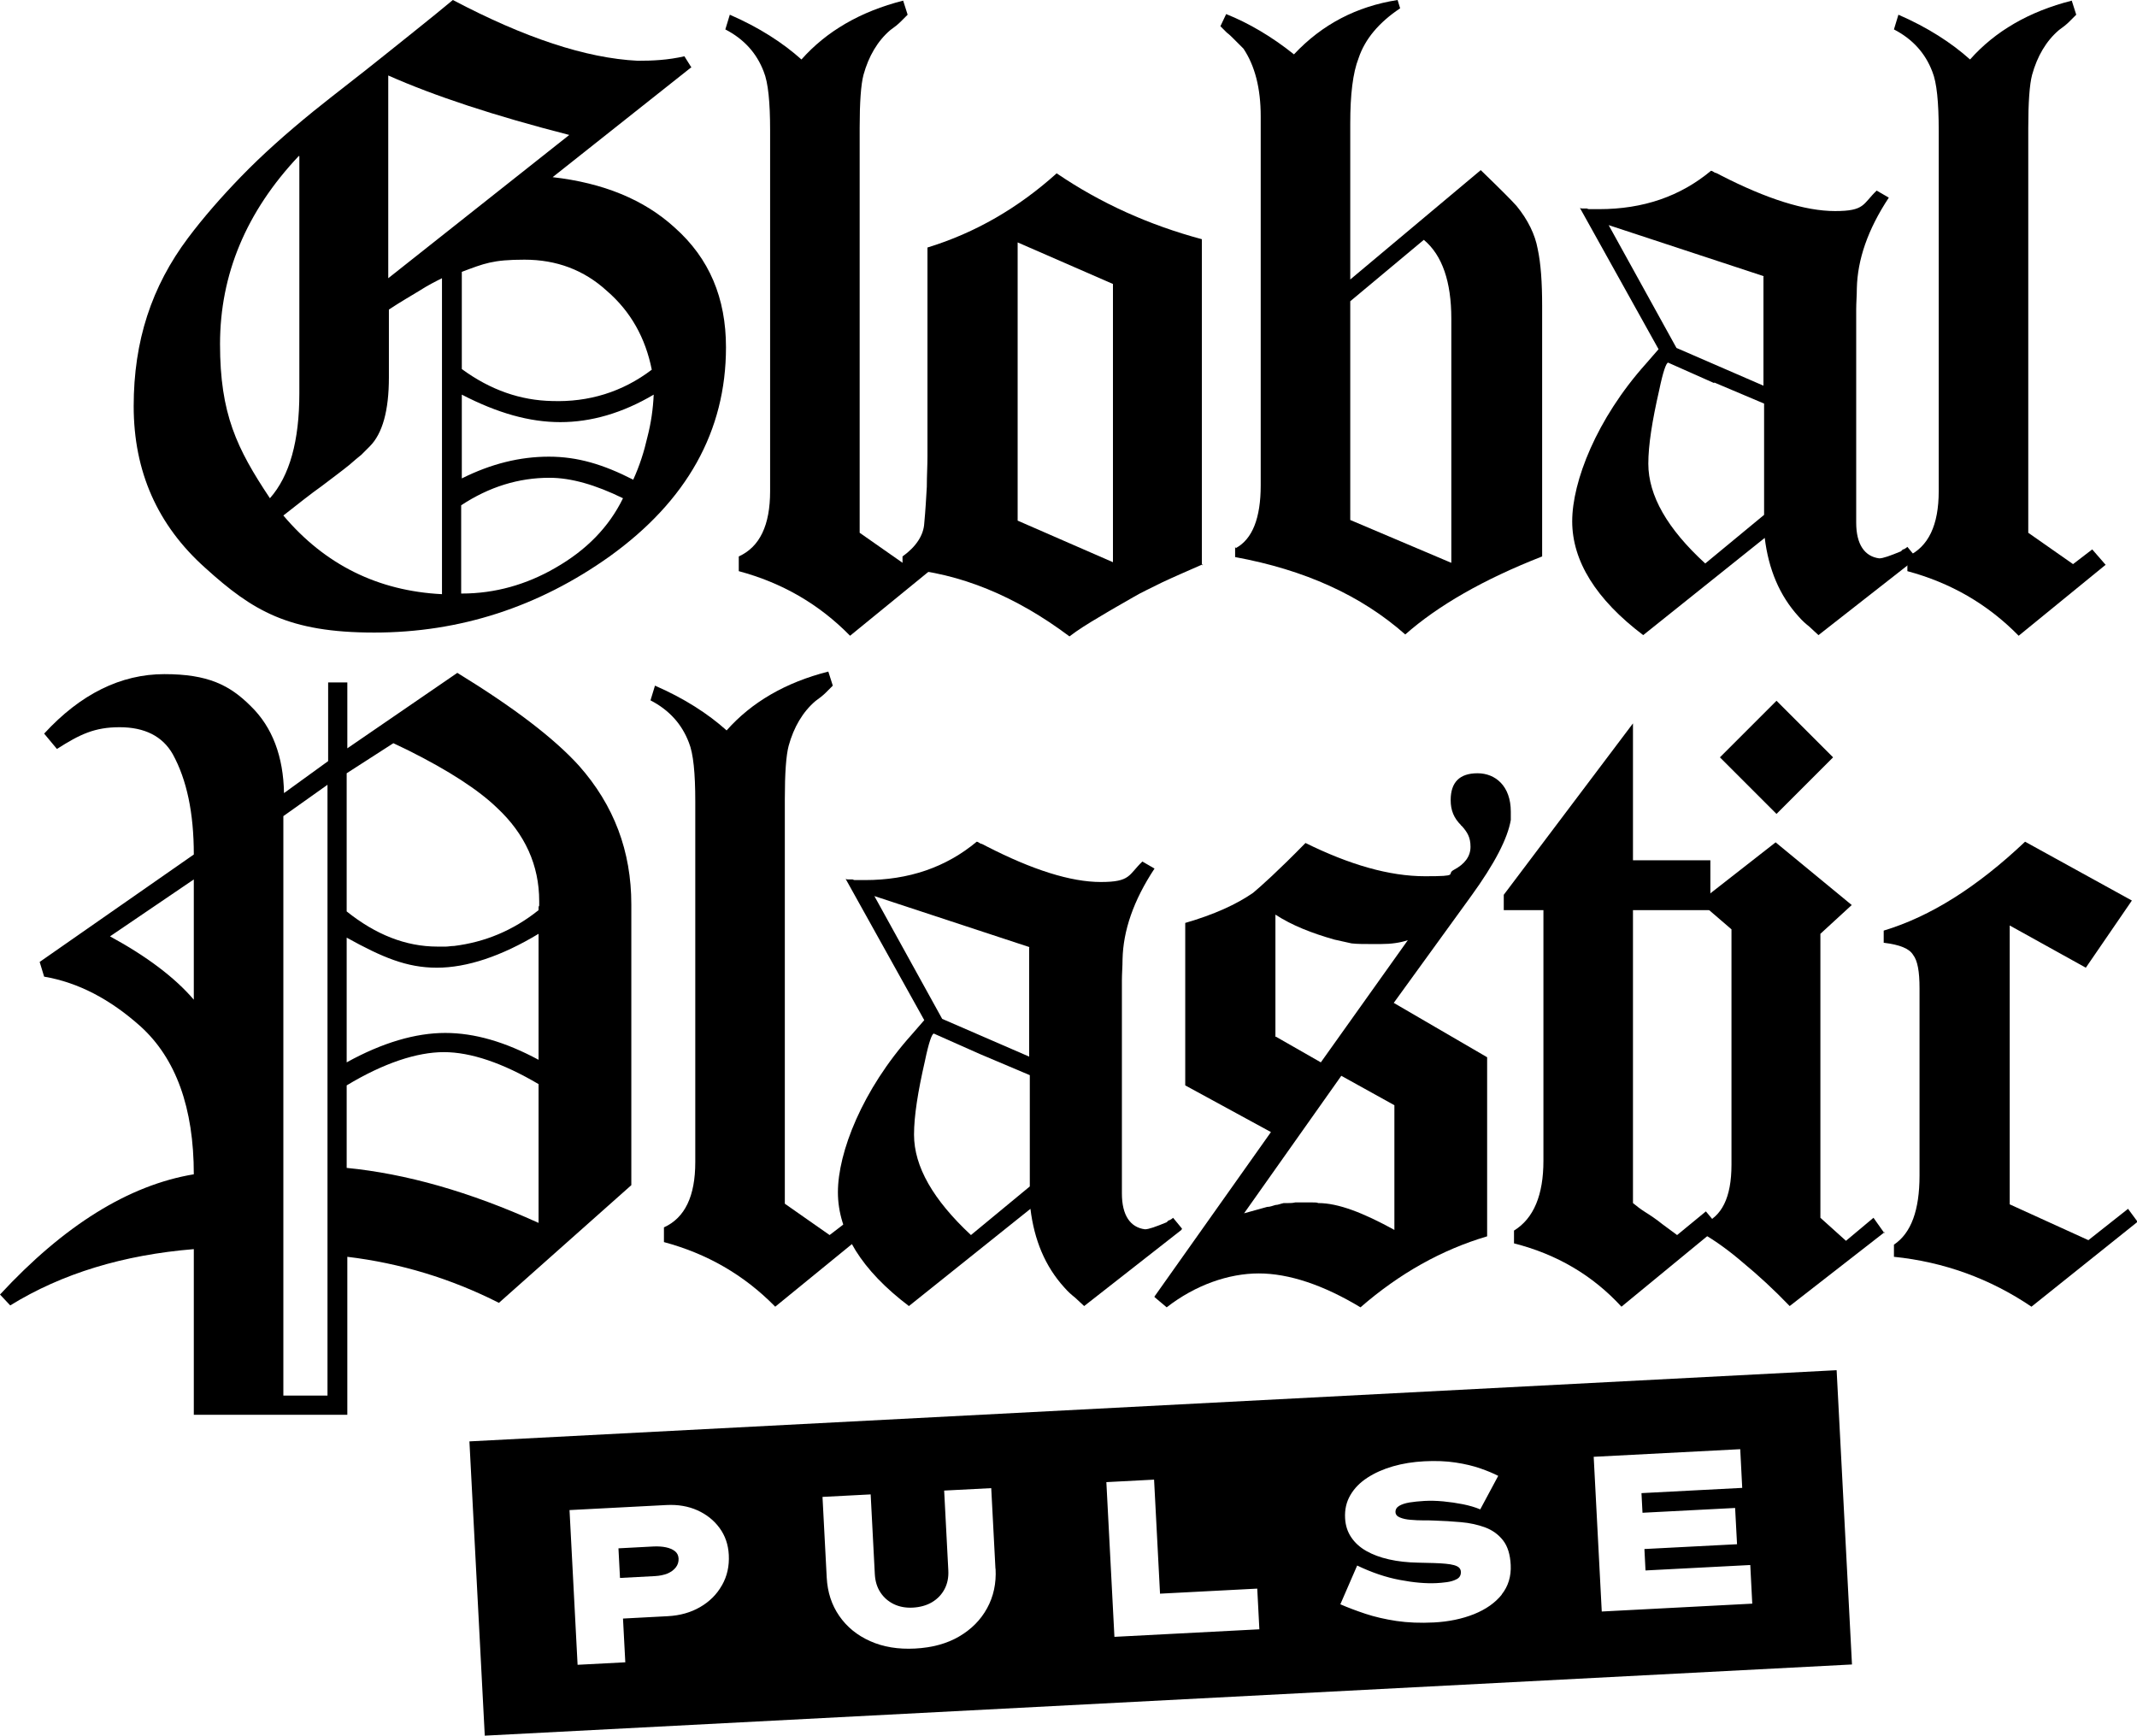 <?xml version="1.0" encoding="UTF-8"?>
<svg id="Layer_2" data-name="Layer 2" xmlns="http://www.w3.org/2000/svg" viewBox="0 0 334.1 271.36">
  <g id="Layer_1-2" data-name="Layer 1">
    <g>
      <g>
        <path d="M334.1,191.1l-16.5,13.2c-6.5-4.4-13.7-7-21.5-7.8v-1.9c2.7-1.8,4-5.4,4-10.8v-29.3c0-2.6-.3-4.3-1-5.2-.6-1-2.1-1.6-4.6-1.9v-1.9c7.3-2.2,14.6-6.8,22.1-13.9l16.7,9.2-7.2,10.5-11.9-6.6v43.6l12.3,5.6,6.2-4.9,1.4,1.9v.2Z"/>
        <path d="M294.7,192.6l-14.9,11.6c-2.5-2.6-4.9-4.8-7.2-6.7-2.2-1.9-4.4-3.5-6.5-4.7v-1.4c3.1-1.1,4.6-4.2,4.6-9.3v-36.8l-5-4.3,11.9-9.3,11.9,9.8-4.9,4.5v44.4l4,3.6,4.3-3.6,1.7,2.4.1-.2Z"/>
        <path d="M235.1,139.9l20.2-26.8v21.4h12.1v7.8h-12.1v45.8c.5.4,1.1.9,1.9,1.4.8.5,1.7,1.1,2.7,1.9l2.3,1.7,4.5-3.7,2,2.4-15.2,12.5c-4.5-4.9-10.1-8.2-16.8-9.9v-2c3.1-1.9,4.6-5.6,4.6-10.9v-39.2h-6.2v-2.4Z"/>
        <path d="M180.5,202.7l18.2-25.7-13.4-7.3v-25.4c4.5-1.3,8-2.9,10.6-4.7,1.2-1,4-3.5,8.2-7.8,6.9,3.4,13.1,5.2,18.7,5.2s3.2-.3,4.5-1c1.7-.9,2.6-2.1,2.6-3.6s-.5-2.3-1.4-3.3c0,0-.1,0-.1-.1-1.1-1.1-1.6-2.3-1.6-3.9,0-2.8,1.4-4.2,4.2-4.2s5.2,2,5.2,6v1.3c-.5,2.9-2.5,6.8-6.2,11.9l-12.1,16.7,14.6,8.5v28c-7.1,2.1-13.7,5.8-19.8,11.1-5.8-3.5-11.2-5.3-15.9-5.3s-9.9,1.8-14.4,5.3l-1.9-1.6v-.1ZM218,172.8l-8.3-4.6-15.2,21.5,3.6-1c.5,0,.9-.2,1.3-.3.4,0,.8-.2,1.3-.3h.7c.3,0,.7,0,1.1-.1h2.7c.4,0,.7,0,.9.1,3.1,0,7,1.5,11.9,4.2v-19.5h0ZM199.5,162.1l7,4,13.6-19.1c-1.2.4-2.6.6-4.2.6h-1.6c-1.1,0-2.1,0-3-.1-.9-.2-1.8-.4-2.7-.6-3.5-1-6.6-2.2-9.2-3.9v19.1h.1Z"/>
        <path d="M184.7,192.3l-15.2,11.9c-.4-.4-.9-.8-1.4-1.3-.5-.4-1.1-.9-1.7-1.6-3-3.3-4.7-7.4-5.3-12.3l-19,15.2c-7.4-5.6-11.1-11.6-11.1-17.8s3.8-16,11.5-24.6l2-2.3-12.3-22.1s.1.1.4.1h.7s.2.1.3.1h1.6c6.9,0,12.7-2,17.5-6,.2,0,.4.2.6.3.2,0,.5.2.9.4,7.2,3.7,13.2,5.6,17.9,5.6s4.3-1.1,6.5-3.2l1.9,1.1c-3.3,5-4.9,9.7-5,14.2,0,1.1-.1,2.2-.1,3.3v33.3c0,3.4,1.3,5.3,3.6,5.6.6,0,1.7-.4,3.4-1.1l.3-.3h.1c.2-.1.4-.2.6-.4l1.4,1.7-.1.2ZM153.2,164.8l-7.2-3.2c-.3,0-.8,1.4-1.4,4.3-1.1,4.8-1.7,8.6-1.7,11.5,0,5,3,10.2,8.9,15.7l9.2-7.6v-17.4l-7.8-3.3ZM161,148.1l-24.3-8,10.6,19.2,13.6,5.9v-17.1h.1Z"/>
        <path d="M134.8,193.2l-13.6,11.1c-4.9-5-10.7-8.3-17.4-10.1v-2.3c3.3-1.5,4.9-4.9,4.9-10.2v-56.4c0-4.4-.3-7.5-1-9.2-1.1-2.9-3.1-5.1-6-6.6l.7-2.3c4.6,2,8.3,4.4,11.2,7,3.9-4.4,9.2-7.5,15.9-9.2l.7,2.2-1.1,1.1c-.4.4-.9.8-1.6,1.3-2,1.7-3.4,4.1-4.2,7-.4,1.5-.6,4.3-.6,8.3v63.3l7,4.9,3-2.3,2,2.3.1.1Z"/>
        <path d="M30.3,221.3v-26c-11,.9-20.6,3.8-28.7,8.8l-1.6-1.7c10-10.8,20.1-17.1,30.3-18.8,0-10.4-2.8-18.1-8.3-23.1-4.8-4.3-9.8-6.9-15.1-7.8l-.7-2.3,24.1-16.8c0-6.5-1.1-11.7-3.3-15.7-1.6-2.8-4.4-4.2-8.3-4.2s-6.2,1.1-9.8,3.4l-2-2.4c5.7-6.2,12-9.3,18.8-9.3s10.2,1.7,13.5,5c3.4,3.3,5.1,7.9,5.2,13.6l6.9-5v-12.3h3v10.3l17.2-11.8c8.8,5.4,15.1,10.2,19,14.5,5.5,6.2,8.2,13.4,8.2,21.7v43.9l-20.7,18.4c-7.5-3.8-15.4-6.2-23.7-7.2v24.7h-24v.1ZM44.3,218.2h6.9v-95.5l-6.9,4.9v90.6ZM54.2,182.6c9.2.9,19.2,3.7,30,8.6v-21.7c-5.6-3.3-10.6-5-14.8-5s-9.4,1.7-15.2,5.2c0,0,0,12.9,0,12.9ZM54.2,166.1c5.6-3.1,10.8-4.6,15.4-4.6s9.4,1.4,14.6,4.2v-19.7c-5.8,3.5-11.2,5.3-15.9,5.3s-8.5-1.6-14.1-4.7c0,0,0,19.5,0,19.5ZM17.2,146.4c5.7,3.1,10.1,6.4,13.1,9.9v-18.8l-13.1,8.9h0ZM54.2,142.5c4.5,3.6,9.2,5.5,14.2,5.5h1.3c.4,0,.8-.1,1.3-.1,4.8-.6,9.2-2.4,13.2-5.6v-.4s0-.2.1-.3v-.7c0-5.6-2.2-10.5-6.6-14.6-2.9-2.8-7.5-5.8-13.9-9l-2.3-1.1-7.3,4.7v21.8-.2Z"/>
        <path d="M329.2,88.3l-13.6,11.1c-4.9-5-10.7-8.3-17.4-10.1v-2.3c3.3-1.5,4.9-4.9,4.9-10.2V20.4c0-4.4-.3-7.5-1-9.2-1.1-2.9-3.1-5.1-6-6.6l.7-2.3c4.6,2,8.3,4.4,11.2,7,3.9-4.4,9.2-7.5,15.9-9.2l.7,2.2c-.3.3-.7.7-1.1,1.1-.4.4-.9.8-1.6,1.3-2,1.7-3.4,4.1-4.2,7-.4,1.5-.6,4.3-.6,8.3v63.3l7,4.9,3-2.3,2,2.3.1.1Z"/>
        <path d="M299.5,87.4l-15.2,11.9c-.4-.4-.9-.8-1.4-1.3-.5-.4-1.1-.9-1.7-1.6-3-3.3-4.7-7.4-5.3-12.3l-19,15.2c-7.4-5.6-11.1-11.6-11.1-17.8s3.8-16,11.5-24.6l2-2.3-12.3-22.1s.1.1.4.1h.7s.2.1.3.1h1.6c6.9,0,12.7-2,17.5-6,.2,0,.4.2.6.3.2,0,.5.2.9.4,7.2,3.7,13.2,5.6,17.9,5.6s4.3-1.1,6.5-3.2l1.9,1.1c-3.3,5-4.9,9.7-5,14.2,0,1.1-.1,2.2-.1,3.3v33.3c0,3.4,1.3,5.3,3.6,5.6.6,0,1.7-.4,3.4-1.1l.3-.3h.1c.2-.1.4-.2.6-.4l1.4,1.7-.1.2ZM268,59.9l-7.2-3.2c-.3,0-.8,1.4-1.4,4.3-1.1,4.8-1.7,8.6-1.7,11.5,0,5,3,10.2,8.9,15.6l9.2-7.6v-17.4l-7.8-3.3v.1ZM275.8,43.2l-24.3-8,10.6,19.2,13.6,5.9v-17.1h.1Z"/>
        <path d="M193.2,85.7c2.6-1.4,3.9-4.7,3.9-9.8V18.2c0-4.4-.9-7.9-2.7-10.6l-1.6-1.6c-.3-.3-.6-.6-1-.9-.3-.3-.6-.6-1-1l.9-1.9c3.5,1.4,7.1,3.5,10.6,6.3,4.4-4.7,9.8-7.5,16.2-8.5l.4,1.3c-3.3,2.2-5.5,4.8-6.5,7.8-.9,2.3-1.3,5.7-1.3,10.2v24.4l20.4-17.1c3,2.9,4.8,4.7,5.6,5.6,1.8,2.2,2.9,4.5,3.3,6.7.5,2.3.7,5.3.7,8.9v39.2c-9.2,3.6-16.3,7.7-21.4,12.2-6.9-6.1-15.7-10.1-26.6-12.1v-1.6l.1.2ZM211.1,47.1v34.2l15.8,6.7v-38.2c0-5.7-1.4-9.9-4.3-12.3,0,0-11.5,9.6-11.5,9.6Z"/>
        <path d="M188.1,88.2c-2.5,1.1-4.6,2-6.5,2.9-1.8.9-3.3,1.6-4.3,2.2-1.9,1.1-3.7,2.1-5.5,3.2-1.7,1-3.3,2-4.6,3-8.4-6.3-17.1-9.9-26.1-10.6v-1.9c2.1-1.5,3.3-3.3,3.4-5.2.2-2.1.3-4,.4-5.7,0-1.7.1-3.3.1-4.7v-32.7c7.5-2.3,14.2-6.2,20.2-11.6,6.9,4.7,14.5,8.1,22.7,10.3v51l.2-.2ZM159.1,37.9v43.5l14.9,6.5v-43.5s-14.9-6.5-14.9-6.5Z"/>
        <path d="M146.5,88.3l-13.6,11.1c-4.9-5-10.7-8.3-17.4-10.1v-2.3c3.3-1.5,4.9-4.9,4.9-10.2V20.4c0-4.4-.3-7.5-1-9.2-1.1-2.9-3.1-5.1-6-6.6l.7-2.3c4.6,2,8.3,4.4,11.2,7,3.9-4.4,9.2-7.5,15.9-9.2l.7,2.2c-.3.3-.7.7-1.1,1.1-.4.4-.9.8-1.6,1.3-2,1.7-3.4,4.1-4.2,7-.4,1.5-.6,4.3-.6,8.3v63.3l7,4.9,3-2.3,2,2.3.1.1Z"/>
        <path d="M108.1,10.5l-21.7,17.2c7.9.9,14.3,3.5,19.1,7.9,5.4,4.8,8,11,8,18.7,0,13.1-6.1,24-18.2,32.7-11.1,7.9-23.4,11.9-36.8,11.9s-19-3.4-26.4-10.1c-7.5-6.7-11.2-15.1-11.2-25.3s2.8-18.7,8.5-26.3c2.4-3.2,5.2-6.4,8.3-9.6,3.3-3.4,7-6.7,11.3-10.2,3.6-2.9,7.3-5.7,10.9-8.6S67.2,3,70.8,0c11.2,5.9,20.8,9.1,28.9,9.5,2.3,0,4.7-.1,7.3-.7l1,1.6.1.1ZM69.1,43.5c-1,.5-2.2,1.1-3.6,2-1.3.8-2.9,1.7-4.7,2.9v10.6c0,5.2-1,8.8-3,10.8-.4.4-.8.8-1.3,1.3-.5.4-1.1.9-1.9,1.6-1.1.9-2.6,2-4.3,3.3-1.7,1.2-3.7,2.8-6,4.6,6.5,7.7,14.8,11.8,24.8,12.3v-49.4ZM72.2,92.8c5.2,0,10.1-1.4,14.6-4,4.9-2.8,8.4-6.4,10.6-10.9-4.3-2.1-8.1-3.2-11.5-3.2-4.8,0-9.4,1.4-13.8,4.3v13.8h.1ZM46.7,24.4c-8.2,8.7-12.3,18.5-12.3,29.4s2.6,16.3,7.8,24.1c3.1-3.5,4.6-9,4.6-16.4V24.4h-.1ZM72.2,74.8c4.6-2.3,9.1-3.4,13.6-3.4s8.5,1.2,13.2,3.6c1-2.2,1.7-4.4,2.2-6.6.6-2.3.9-4.5,1-6.7-4.9,2.9-9.8,4.3-14.6,4.3s-9.8-1.4-15.4-4.3v13.2-.1ZM72.2,57.7c4.5,3.3,9.2,4.9,14.1,5,5.7.2,11-1.4,15.6-4.9-1-5-3.3-9.1-7-12.3-3.6-3.3-7.9-4.9-12.9-4.9s-6.3.6-9.8,1.9c0,0,0,15.2,0,15.2ZM60.7,43.5l28.3-22.4c-11.7-3-21.1-6.1-28.3-9.3v31.7Z"/>
        <rect x="271.49" y="112.15" width="12.51" height="12.51" transform="translate(557.86 5.74) rotate(135)"/>
      </g>
      <g>
        <path d="M104.11,241.92c-.57-.12-1.22-.16-1.93-.13l-5.49.29.24,4.63,5.49-.29c.71-.04,1.35-.17,1.9-.39.55-.22.99-.54,1.32-.95.33-.41.47-.88.45-1.41-.03-.48-.22-.87-.58-1.15-.36-.28-.83-.48-1.4-.6Z"/>
        <path d="M73.39,225.36l2.4,46.01,213.75-11.13-2.4-46.01-213.75,11.13ZM112.86,247.87c-.8,1.42-1.94,2.55-3.41,3.4-1.47.85-3.15,1.32-5.04,1.42l-7.01.37.36,6.84-7.46.39-1.26-24.19,15.17-.79c1.77-.09,3.38.18,4.81.82,1.43.64,2.59,1.56,3.47,2.76.88,1.2,1.37,2.61,1.45,4.22.09,1.75-.26,3.33-1.07,4.75ZM155.65,245.28c.12,2.28-.32,4.34-1.33,6.17-1,1.83-2.46,3.3-4.38,4.42-1.92,1.12-4.21,1.74-6.88,1.88-2.65.14-4.99-.25-7.02-1.16-2.04-.91-3.64-2.22-4.83-3.94-1.19-1.72-1.84-3.71-1.96-6l-.66-12.61,7.53-.39.65,12.47c.06,1.11.35,2.06.88,2.86s1.23,1.41,2.1,1.83c.88.42,1.87.6,2.97.54s2.15-.34,3-.85c.85-.51,1.5-1.19,1.95-2.04s.65-1.84.59-2.94l-.65-12.47,7.36-.38.66,12.61ZM196.9,254.74l-22.67,1.18-1.26-24.19,7.46-.39.93,17.83,15.2-.79.33,6.36ZM234.8,249.3c-1.04,1.3-2.49,2.32-4.35,3.07-1.86.74-3.95,1.18-6.27,1.3-2.12.11-4.07.03-5.85-.23-1.78-.27-3.39-.64-4.84-1.12s-2.76-.98-3.94-1.49l2.63-6.06c2.25,1.08,4.47,1.84,6.66,2.25,2.19.42,4.11.58,5.74.5.46-.02.99-.07,1.6-.15.61-.08,1.14-.24,1.58-.48.45-.24.66-.63.63-1.16-.01-.25-.11-.46-.28-.63-.17-.16-.43-.29-.78-.39-.35-.1-.79-.17-1.31-.22-.52-.05-1.14-.09-1.86-.11-.72-.02-1.54-.04-2.46-.06-1.66-.03-3.18-.2-4.55-.51-1.37-.31-2.55-.75-3.55-1.32-1-.57-1.79-1.29-2.36-2.15-.58-.86-.89-1.85-.95-2.98-.07-1.34.2-2.53.82-3.59.61-1.06,1.5-1.97,2.65-2.72,1.15-.75,2.49-1.35,4.01-1.79,1.53-.44,3.16-.7,4.91-.79s3.46-.03,4.91.2c1.46.22,2.74.53,3.86.92,1.12.39,2.04.78,2.78,1.16l-2.81,5.24c-.78-.33-1.67-.59-2.69-.8-1.01-.2-2.04-.35-3.09-.45-1.05-.1-2.03-.12-2.95-.07-.87.05-1.65.13-2.34.24-.69.12-1.23.3-1.62.54s-.58.57-.56.98c.02.37.25.65.7.83.45.19,1,.31,1.66.36.66.06,1.33.09,2.01.09.68,0,1.25,0,1.72.03,1.39.04,2.77.13,4.15.25,1.38.12,2.64.4,3.78.82,1.14.43,2.07,1.1,2.79,2.02.72.92,1.12,2.2,1.2,3.83.09,1.8-.38,3.35-1.42,4.65ZM273.95,250.73l-23.53,1.23-1.26-24.19,22.91-1.19.31,6.05-15.75.82.16,3.07,14.48-.75.3,5.67-14.48.75.17,3.35,16.38-.85.31,6.05Z"/>
      </g>
    </g>
  </g>
</svg>